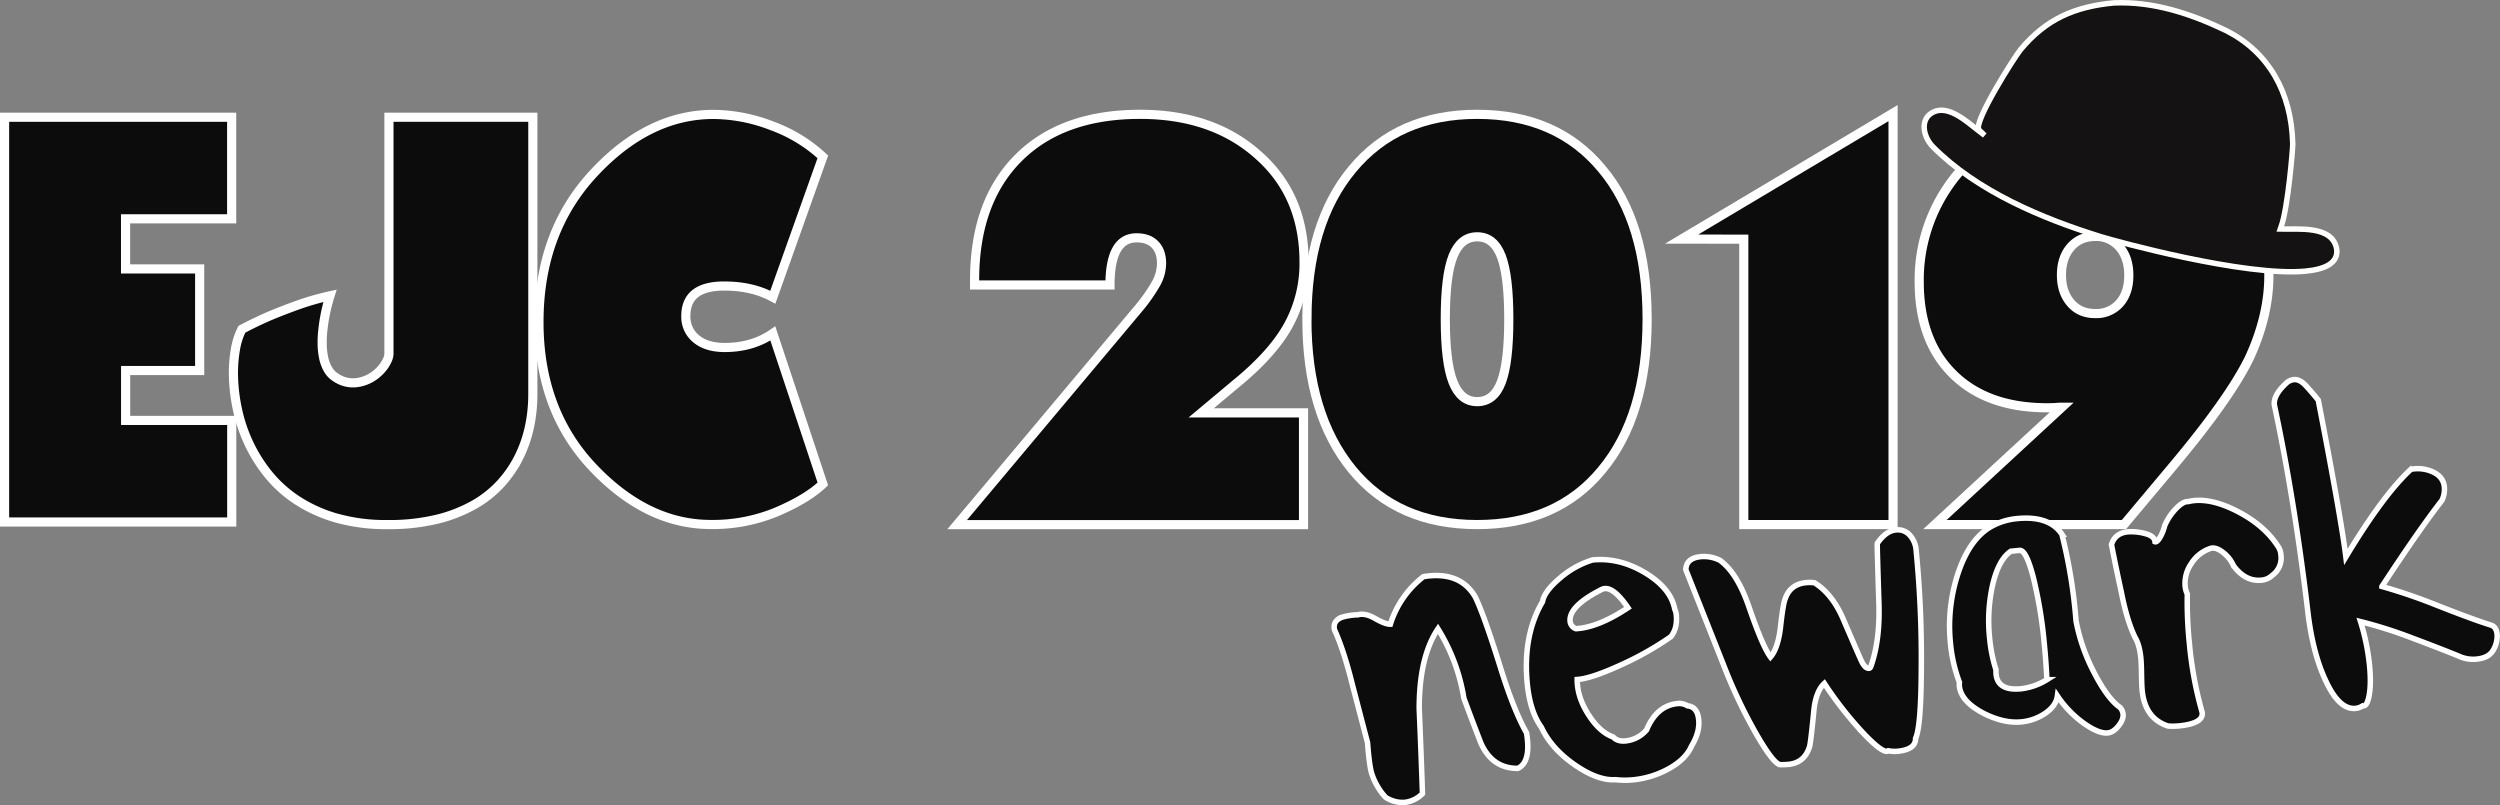 <svg id="Layer_1" data-name="Layer 1" xmlns="http://www.w3.org/2000/svg" viewBox="0 0 1366.51 440.13"><rect x="0" y="0" width="1366.51" height="440.13" fill="#808080" stroke="none"/><defs><style>.cls-1{fill:#0d0c0d;}.cls-2,.cls-4,.cls-5{fill:#010101;fill-opacity:0;}.cls-2,.cls-5{stroke:#fff;}.cls-2{stroke-width:5px;}.cls-3{fill:#141212;}.cls-4{stroke:#fffffd;}.cls-4,.cls-5{stroke-width:3px;}</style></defs><title>Artboard 1</title><path class="cls-1" d="M68.67,229.8h58v55.53H2.5V64.08H126.63v55.53h-58V147h40.51v55.53H68.67Z"/><path class="cls-2" d="M68.67,229.8h58v55.53H2.5V64.08H126.63v55.53h-58V147h40.51v55.53H68.67Z"/><path class="cls-1" d="M212.6,64.08h78.65V216q-.15,19.88-8.42,35.43a63.38,63.38,0,0,1-9.21,13,59.5,59.5,0,0,1-14.22,11.31,78.93,78.93,0,0,1-20.24,8,110.79,110.79,0,0,1-27.43,3,99.24,99.24,0,0,1-27.93-3.6,78.38,78.38,0,0,1-21.55-9.79,69,69,0,0,1-15.74-14.26,82.91,82.91,0,0,1-10.59-17,85.26,85.26,0,0,1-6.1-18.15,96.49,96.49,0,0,1-2.18-17.5,75.35,75.35,0,0,1,1-15.19A38,38,0,0,1,132.2,180q7-3.74,14.95-7.2,6.82-2.88,15.45-6a145.2,145.2,0,0,1,17.78-5.11,96.54,96.54,0,0,0-3.92,18.87,56.83,56.83,0,0,0-.36,7.63,39.24,39.24,0,0,0,.8,7.35,21.55,21.55,0,0,0,2.32,6.26,12.67,12.67,0,0,0,4.35,4.54,16.6,16.6,0,0,0,10.74,2.88A20.84,20.84,0,0,0,203.6,206a22.77,22.77,0,0,0,6.53-6.34q2.47-3.67,2.47-6.41Z"/><path class="cls-2" d="M212.6,64.08h78.65V216q-.15,19.88-8.42,35.43a63.38,63.38,0,0,1-9.21,13,59.5,59.5,0,0,1-14.22,11.31,78.93,78.93,0,0,1-20.24,8,110.79,110.79,0,0,1-27.43,3,99.24,99.24,0,0,1-27.93-3.6,78.38,78.38,0,0,1-21.55-9.79,69,69,0,0,1-15.74-14.26,82.91,82.91,0,0,1-10.59-17,85.26,85.26,0,0,1-6.1-18.15,96.49,96.49,0,0,1-2.18-17.5,75.35,75.35,0,0,1,1-15.19A38,38,0,0,1,132.2,180q7-3.74,14.95-7.2,6.82-2.88,15.45-6a145.2,145.2,0,0,1,17.78-5.11,96.54,96.54,0,0,0-3.92,18.87,56.83,56.83,0,0,0-.36,7.63,39.24,39.24,0,0,0,.8,7.35,21.55,21.55,0,0,0,2.32,6.26,12.67,12.67,0,0,0,4.35,4.54,16.6,16.6,0,0,0,10.74,2.88A20.84,20.84,0,0,0,203.6,206a22.77,22.77,0,0,0,6.53-6.34q2.47-3.67,2.47-6.41Z"/><path class="cls-1" d="M422.43,182.25l27.33,82.28q-8.54,8.11-25,15.16a91,91,0,0,1-36.23,7q-34.87,0-64.41-31.17T294.6,176q0-49.11,29.89-81.28T390,62.54a90.06,90.06,0,0,1,32,6.26,81.93,81.93,0,0,1,27.76,16.94l-27.33,76.72q-11.24-6.12-26.62-6.12-20.93,0-20.92,16.37a15.41,15.41,0,0,0,5.69,12.53q5.69,4.7,15.51,4.7Q411.32,189.94,422.43,182.25Z"/><path class="cls-2" d="M422.43,182.25l27.33,82.28q-8.54,8.11-25,15.16a91,91,0,0,1-36.23,7q-34.87,0-64.41-31.17T294.6,176q0-49.11,29.89-81.28T390,62.54a90.06,90.06,0,0,1,32,6.26,81.93,81.93,0,0,1,27.76,16.94l-27.33,76.72q-11.24-6.12-26.62-6.12-20.93,0-20.92,16.37a15.41,15.41,0,0,0,5.69,12.53q5.69,4.7,15.51,4.7Q411.32,189.94,422.43,182.25Z"/><path class="cls-1" d="M622.18,168.8a92.66,92.66,0,0,0,9.93-14.17,23,23,0,0,0,2.8-10.69q0-6.52-3.56-10.23T621.27,130q-14.55,0-14.55,25.77h-74v-2.58q0-42.75,23.8-66.7t66.54-24q40,0,64.88,22.43,24.86,22,24.86,58.36A70.11,70.11,0,0,1,704.11,178q-8.72,15.69-28.88,32.06l-18.65,15.61h55.93v61.09H523.19Z"/><path class="cls-2" d="M622.18,168.8a92.66,92.66,0,0,0,9.93-14.17,23,23,0,0,0,2.8-10.69q0-6.52-3.56-10.23T621.27,130q-14.55,0-14.55,25.77h-74v-2.58q0-42.75,23.8-66.7t66.54-24q40,0,64.88,22.43,24.86,22,24.86,58.36A70.11,70.11,0,0,1,704.11,178q-8.72,15.69-28.88,32.06l-18.65,15.61h55.93v61.09H523.19Z"/><path class="cls-1" d="M790,174.49q0,23.63,4.21,34.34t13.22,10.71q9.16,0,13.22-10.71t4.06-34.34q0-23.63-4.06-34.34t-13.22-10.71q-9,0-13.22,10.56T790,174.49Zm-75.62,0q0-52.28,24.81-82,24.81-30,68.23-30t68.09,29.69q24.81,29.39,24.81,82.26T875.48,257Q851,286.73,807.39,286.73t-68.23-30Q714.35,226.48,714.35,174.49Z"/><path class="cls-2" d="M790,174.49q0,23.63,4.21,34.34t13.22,10.71q9.16,0,13.22-10.71t4.06-34.34q0-23.63-4.06-34.34t-13.22-10.71q-9,0-13.22,10.56T790,174.49Zm-75.62,0q0-52.28,24.81-82,24.81-30,68.23-30t68.09,29.69q24.81,29.39,24.81,82.26T875.48,257Q851,286.73,807.39,286.73t-68.23-30Q714.35,226.48,714.35,174.49Z"/><path class="cls-1" d="M919.19,130.69l115.56-68.87V286.73H953.16v-156Z"/><path class="cls-2" d="M919.19,130.69l115.56-68.87V286.73H953.16v-156Z"/><path class="cls-1" d="M1145.29,129.24q-8.43,0-13.48,5.87t-5,15.36q0,9.18,5,15.06t13.48,5.87a17,17,0,0,0,13.33-5.65q5-5.65,5-15.28,0-9.49-5-15.36A16.7,16.7,0,0,0,1145.29,129.24Zm-18.22,93.35q-1.66,0-3.16.15t-5,.15q-32.67,0-51.27-18.29t-18.59-50.66A90.14,90.14,0,0,1,1064.13,103,88,88,0,0,1,1098,72.93q20.63-10.39,47-10.39,41.86,0,68.36,24.69,26.8,24.69,26.8,63.54,0,21.83-10.69,45-10.84,22.28-42.61,60.08l-25.9,30.87H1057.66Z"/><path class="cls-2" d="M1145.29,129.24q-8.43,0-13.48,5.87t-5,15.36q0,9.18,5,15.06t13.48,5.87a17,17,0,0,0,13.33-5.65q5-5.65,5-15.28,0-9.49-5-15.36A16.7,16.7,0,0,0,1145.29,129.24Zm-18.22,93.35q-1.66,0-3.16.15t-5,.15q-32.67,0-51.27-18.29t-18.59-50.66A90.14,90.14,0,0,1,1064.13,103,88,88,0,0,1,1098,72.93q20.63-10.39,47-10.39,41.86,0,68.36,24.69,26.8,24.69,26.8,63.54,0,21.83-10.69,45-10.84,22.28-42.61,60.08l-25.9,30.87H1057.66Z"/><path class="cls-3" d="M1155.41,1.59c21.64-.94,42.12,5.88,61.38,15.11,23.13,11.72,35.76,33.61,36.43,62,.06,2.6-2.69,35.09-6.27,44.95-.41,1.24-.23.73-.52,1.55,9.69.3,28.58-2.23,30.83,11,.86,7.42-6,10.94-16.92,12-33.34,3.19-104.72-16.58-111.79-18.76-32-9.88-68-24.9-92.1-49.31-5.08-5.14-7.47-15.13.37-18.9,8.17-3.93,18.06,5.09,23.86,9.59l4.14,3.17-3.15-3c-3.24-4,19.45-39.82,22.77-43.85C1118.44,10.28,1134.12,3.66,1155.41,1.59Z"/><path class="cls-4" d="M1155.41,1.59c21.64-.94,42.12,5.88,61.38,15.11,23.13,11.72,35.76,33.61,36.43,62,.06,2.6-2.69,35.09-6.27,44.95-.41,1.24-.23.73-.52,1.55,9.69.3,28.58-2.23,30.83,11,.86,7.42-6,10.94-16.92,12-33.34,3.19-104.72-16.58-111.79-18.76-32-9.88-68-24.9-92.1-49.31-5.08-5.14-7.47-15.13.37-18.9,8.17-3.93,18.06,5.09,23.86,9.59l4.14,3.17-3.15-3c-3.24-4,19.45-39.82,22.77-43.85C1118.44,10.28,1134.12,3.66,1155.41,1.59Z"/><path class="cls-1" d="M806.44,326.41q4.81,10,13.38,37.43,7.49,24.24,14.6,36.8Q837,416.44,829.7,420q-14,.11-20.23-13.81-4.78-12.27-9.31-24.57A102.83,102.83,0,0,0,786,343.72Q775.75,359,775.74,387.31q1,23.1,1.79,46.48a16.15,16.15,0,0,1-9.73,4.78,16.88,16.88,0,0,1-10.47-2.79,35.19,35.19,0,0,1-7.71-13.52q-1.21-4.47-2.12-16.36-.4-1.49-8.19-31.31-4.67-18.91-9.88-30.38-1-4.75,3.92-6.76a32,32,0,0,1,8.79-1.38q4-1.16,9.5,2t8.34,3.13a52.86,52.86,0,0,1,18.08-26Q798.12,311.93,806.44,326.41Z"/><path class="cls-5" d="M806.44,326.41q4.81,10,13.38,37.43,7.49,24.24,14.6,36.8Q837,416.44,829.7,420q-14,.11-20.23-13.81-4.78-12.27-9.31-24.57A102.83,102.83,0,0,0,786,343.72Q775.75,359,775.74,387.31q1,23.1,1.79,46.48a16.15,16.15,0,0,1-9.73,4.78,16.88,16.88,0,0,1-10.47-2.79,35.19,35.19,0,0,1-7.71-13.52q-1.21-4.47-2.12-16.36-.4-1.49-8.19-31.31-4.67-18.91-9.88-30.38-1-4.75,3.92-6.76a32,32,0,0,1,8.79-1.38q4-1.16,9.5,2t8.34,3.13a52.86,52.86,0,0,1,18.08-26Q798.12,311.93,806.44,326.41Z"/><path class="cls-1" d="M924.6,407.79q-3.11,7.19-12.3,12.3a49.83,49.83,0,0,1-19.53,6.14,44.37,44.37,0,0,1-9.69-.06q-9.62.69-22.34-8.12t-18.21-20.51q-6.2-8.57-7.7-23.71-2.59-26.26,8.31-44.92,1-5.7,9.56-12.92a49.25,49.25,0,0,1,17.76-9.91q14.64-1.45,28.73,7T915.43,333a9,9,0,0,1,.83,3.23q.7,7.07-2.92,11.76a169.82,169.82,0,0,1-27.65,15.61q-16,7.31-23.58,7.81-.09,9.44,6.1,19.15t13.58,12.3q2.29,2.58,6.84,2.13A17.33,17.33,0,0,0,900,399q5.57-13.3,16.93-14.42a8.43,8.43,0,0,1,5.48,1.24q5.4.49,6.1,7.56Q929.21,400.19,924.6,407.79Zm-34.74-75.6q-8.64-12.66-14.25-10.06-18.21,9.19-17.39,17.52a4.72,4.72,0,0,0,3.2,4Q873.59,343,889.86,332.19Z"/><path class="cls-5" d="M924.6,407.79q-3.11,7.19-12.3,12.3a49.83,49.83,0,0,1-19.53,6.14,44.37,44.37,0,0,1-9.69-.06q-9.62.69-22.34-8.12t-18.21-20.51q-6.2-8.57-7.7-23.71-2.59-26.26,8.31-44.92,1-5.7,9.56-12.92a49.25,49.25,0,0,1,17.76-9.91q14.64-1.45,28.73,7T915.43,333a9,9,0,0,1,.83,3.23q.7,7.07-2.92,11.76a169.82,169.82,0,0,1-27.65,15.61q-16,7.31-23.58,7.81-.09,9.44,6.1,19.15t13.58,12.3q2.29,2.58,6.84,2.13A17.33,17.33,0,0,0,900,399q5.57-13.3,16.93-14.42a8.43,8.43,0,0,1,5.48,1.24q5.4.49,6.1,7.56Q929.21,400.19,924.6,407.79Zm-34.74-75.6q-8.64-12.66-14.25-10.06-18.21,9.19-17.39,17.52a4.72,4.72,0,0,0,3.2,4Q873.59,343,889.86,332.19Z"/><path class="cls-1" d="M1047.39,301.08a606.77,606.77,0,0,1,2.8,64.48q-.17,31.88-3.13,38,.09,6.11-9.75,7.08a17.59,17.59,0,0,1-5.12-.26q-2.6,2-13.56-9.49a201.28,201.28,0,0,1-21.43-27.33q-4.9,4.56-5.83,15.87-1.66,16.73-2.24,18.58-2.69,8.93-11.52,9.8a37.11,37.11,0,0,1-4.06.15q-3.51.6-13.35-16.4a278.58,278.58,0,0,1-18-37.86l-20.71-52.26q.13-6.39,8.21-7.18a19.57,19.57,0,0,1,10.4,2q9.33,6.73,15.72,25,7.52,21.95,11.93,27.88,3.89-4.46,5.37-15.32,1.46-13.65,2.7-16.58,2.79-7.92,11.37-8.77a23.57,23.57,0,0,1,4.59.06q9.51,5.94,15.4,19.13,9.26,21.52,9.56,22,2.37,5.88,4.89,5.64.51,0,.94-.86,5.19-14.53,4.44-35.11-1-31.25-.89-32.29,4.68-6.84,10.23-7.38a8.77,8.77,0,0,1,7.41,2.71A13.82,13.82,0,0,1,1047.39,301.08Z"/><path class="cls-5" d="M1047.39,301.08a606.77,606.77,0,0,1,2.8,64.48q-.17,31.88-3.13,38,.09,6.11-9.75,7.08a17.59,17.59,0,0,1-5.12-.26q-2.6,2-13.56-9.49a201.28,201.28,0,0,1-21.43-27.33q-4.9,4.56-5.83,15.87-1.66,16.73-2.24,18.58-2.69,8.93-11.52,9.8a37.11,37.11,0,0,1-4.06.15q-3.51.6-13.35-16.4a278.58,278.58,0,0,1-18-37.86l-20.71-52.26q.13-6.39,8.21-7.18a19.57,19.57,0,0,1,10.4,2q9.33,6.73,15.72,25,7.52,21.95,11.93,27.88,3.89-4.46,5.37-15.32,1.46-13.65,2.7-16.58,2.79-7.92,11.37-8.77a23.57,23.57,0,0,1,4.59.06q9.51,5.94,15.4,19.13,9.26,21.52,9.56,22,2.37,5.88,4.89,5.64.51,0,.94-.86,5.19-14.53,4.44-35.11-1-31.25-.89-32.29,4.68-6.84,10.23-7.38a8.77,8.77,0,0,1,7.41,2.71A13.82,13.82,0,0,1,1047.39,301.08Z"/><path class="cls-1" d="M1158.84,386.69a6.42,6.42,0,0,1,1.64,3.66q.3,3-2.54,6.5t-5.87,3.77q-5,.5-13.28-5.44a58.17,58.17,0,0,1-14.21-14.79q-.74,5.43-6.59,9.45a27.66,27.66,0,0,1-13.17,4.74q-9.59.95-20.87-4.82Q1071.83,383.3,1071,375a8.39,8.39,0,0,1,.05-2,81,81,0,0,1-4.9-21.18,91.65,91.65,0,0,1,4.21-38.66q6.21-18.46,17.78-25.21a35.82,35.82,0,0,1,14.34-4.48q17.67-1.74,24.55,8.54a282.1,282.1,0,0,1,7.74,47.42,101,101,0,0,0,9.77,28Q1152,382,1158.84,386.69Zm-40-15.17q-.44-9.64-1.39-19.24a244.19,244.19,0,0,0-6.05-36.75q-3.91-15-7.44-14.69l-4.8.47q-6.69,4.48-9.93,18.19a89.84,89.84,0,0,0-1.67,29.61,80.54,80.54,0,0,0,3.46,17q-.62,11.79,13.77,10.37A34.24,34.24,0,0,0,1118.85,371.52Z"/><path class="cls-5" d="M1158.84,386.69a6.42,6.42,0,0,1,1.64,3.66q.3,3-2.54,6.5t-5.87,3.77q-5,.5-13.28-5.44a58.17,58.17,0,0,1-14.21-14.79q-.74,5.43-6.59,9.45a27.66,27.66,0,0,1-13.17,4.74q-9.59.95-20.87-4.82Q1071.83,383.3,1071,375a8.39,8.39,0,0,1,.05-2,81,81,0,0,1-4.9-21.18,91.65,91.65,0,0,1,4.21-38.66q6.21-18.46,17.78-25.21a35.82,35.82,0,0,1,14.34-4.48q17.67-1.74,24.55,8.54a282.1,282.1,0,0,1,7.74,47.42,101,101,0,0,0,9.77,28Q1152,382,1158.84,386.69Zm-40-15.17q-.44-9.64-1.39-19.24a244.19,244.19,0,0,0-6.05-36.75q-3.91-15-7.44-14.69l-4.8.47q-6.69,4.48-9.93,18.19a89.84,89.84,0,0,0-1.67,29.61,80.54,80.54,0,0,0,3.46,17q-.62,11.79,13.77,10.37A34.24,34.24,0,0,0,1118.85,371.52Z"/><path class="cls-1" d="M1245,298.4a9.41,9.41,0,0,1,1.76,4.92A11.67,11.67,0,0,1,1242,314.5a9.44,9.44,0,0,1-5.86,2.62q-8.84.87-15.31-7.92a18.6,18.6,0,0,0-5.82-7.33q-3.86-2.93-6.59-2.15a19.78,19.78,0,0,0-10.65,8.32,19,19,0,0,0-3.36,12.44,12.17,12.17,0,0,0,1.18,4.22,221.86,221.86,0,0,0,1.13,26.91,204.6,204.6,0,0,0,7,37.8q.85,6-12.53,7.36a37,37,0,0,1-6.11.09q-12.64-4.1-14.16-19.51-.27-2.78-.35-8.76t-.38-9q-.7-7.07-3.14-11.16-4.48-9.24-7.57-25-2.79-12.73-5.34-25.73,1.93-6.31,9-7a29,29,0,0,1,9.79,1.07q4.72,1.32,5,4.35,1.06.4,2.7-2.31a22.94,22.94,0,0,0,2.56-6.37,31.08,31.08,0,0,1,6.21-9.41q3.93-4.08,6.76-3.85a20.13,20.13,0,0,1,3.26-.58q10.6-1,24.47,6.38T1245,298.4Z"/><path class="cls-5" d="M1245,298.4a9.41,9.41,0,0,1,1.76,4.92A11.67,11.67,0,0,1,1242,314.5a9.44,9.44,0,0,1-5.86,2.62q-8.84.87-15.31-7.92a18.6,18.6,0,0,0-5.82-7.33q-3.86-2.93-6.59-2.15a19.78,19.78,0,0,0-10.65,8.32,19,19,0,0,0-3.36,12.44,12.17,12.17,0,0,0,1.18,4.22,221.86,221.86,0,0,0,1.13,26.91,204.6,204.6,0,0,0,7,37.8q.85,6-12.53,7.36a37,37,0,0,1-6.11.09q-12.64-4.1-14.16-19.51-.27-2.78-.35-8.76t-.38-9q-.7-7.07-3.14-11.16-4.48-9.24-7.57-25-2.79-12.73-5.34-25.73,1.93-6.31,9-7a29,29,0,0,1,9.79,1.07q4.72,1.32,5,4.35,1.06.4,2.7-2.31a22.94,22.94,0,0,0,2.56-6.37,31.08,31.08,0,0,1,6.21-9.41q3.93-4.08,6.76-3.85a20.13,20.13,0,0,1,3.26-.58q10.6-1,24.47,6.38T1245,298.4Z"/><path class="cls-1" d="M1267.17,218.71q12.49,64.54,15.09,85.7,20.59-34.15,35.55-47.87a19.77,19.77,0,0,1,12.13,1.48q5.61,2.63,6.16,8.19a14.21,14.21,0,0,1-1.32,7.27q-12.44,16-32.82,47.09A297.78,297.78,0,0,1,1332,330.84q20.69,8.15,29.62,10.84,2.9,1,3.3,5a14.83,14.83,0,0,1-2,8.48q-2.36,4.44-9.18,5.11a18.62,18.62,0,0,1-10.12-1.8q-12.21-4.91-24.65-9.55a243.66,243.66,0,0,0-28.69-9.15,120.45,120.45,0,0,1,4.89,23.73q1,10.1-.16,16.46t-3.5,5.83a9,9,0,0,1-3.94,1.41q-9.09.9-16.59-15.7-7.12-15.36-9.67-38.56-7.27-60.72-18.16-111.65-.55-5.55,7.18-12.44a8.18,8.18,0,0,1,3.44-1.36q3.28-.32,6.71,3.42T1267.17,218.71Z"/><path class="cls-5" d="M1267.17,218.71q12.49,64.54,15.09,85.7,20.59-34.15,35.55-47.87a19.77,19.77,0,0,1,12.13,1.48q5.61,2.63,6.16,8.19a14.21,14.21,0,0,1-1.32,7.27q-12.44,16-32.82,47.09A297.78,297.78,0,0,1,1332,330.84q20.69,8.15,29.62,10.84,2.9,1,3.3,5a14.83,14.83,0,0,1-2,8.48q-2.36,4.44-9.18,5.11a18.62,18.62,0,0,1-10.12-1.8q-12.21-4.91-24.65-9.55a243.66,243.66,0,0,0-28.69-9.15,120.45,120.45,0,0,1,4.89,23.73q1,10.1-.16,16.46t-3.5,5.83a9,9,0,0,1-3.94,1.41q-9.09.9-16.59-15.7-7.12-15.36-9.67-38.56-7.27-60.72-18.16-111.65-.55-5.55,7.18-12.44a8.18,8.18,0,0,1,3.44-1.36q3.28-.32,6.71,3.42T1267.17,218.71Z"/></svg>